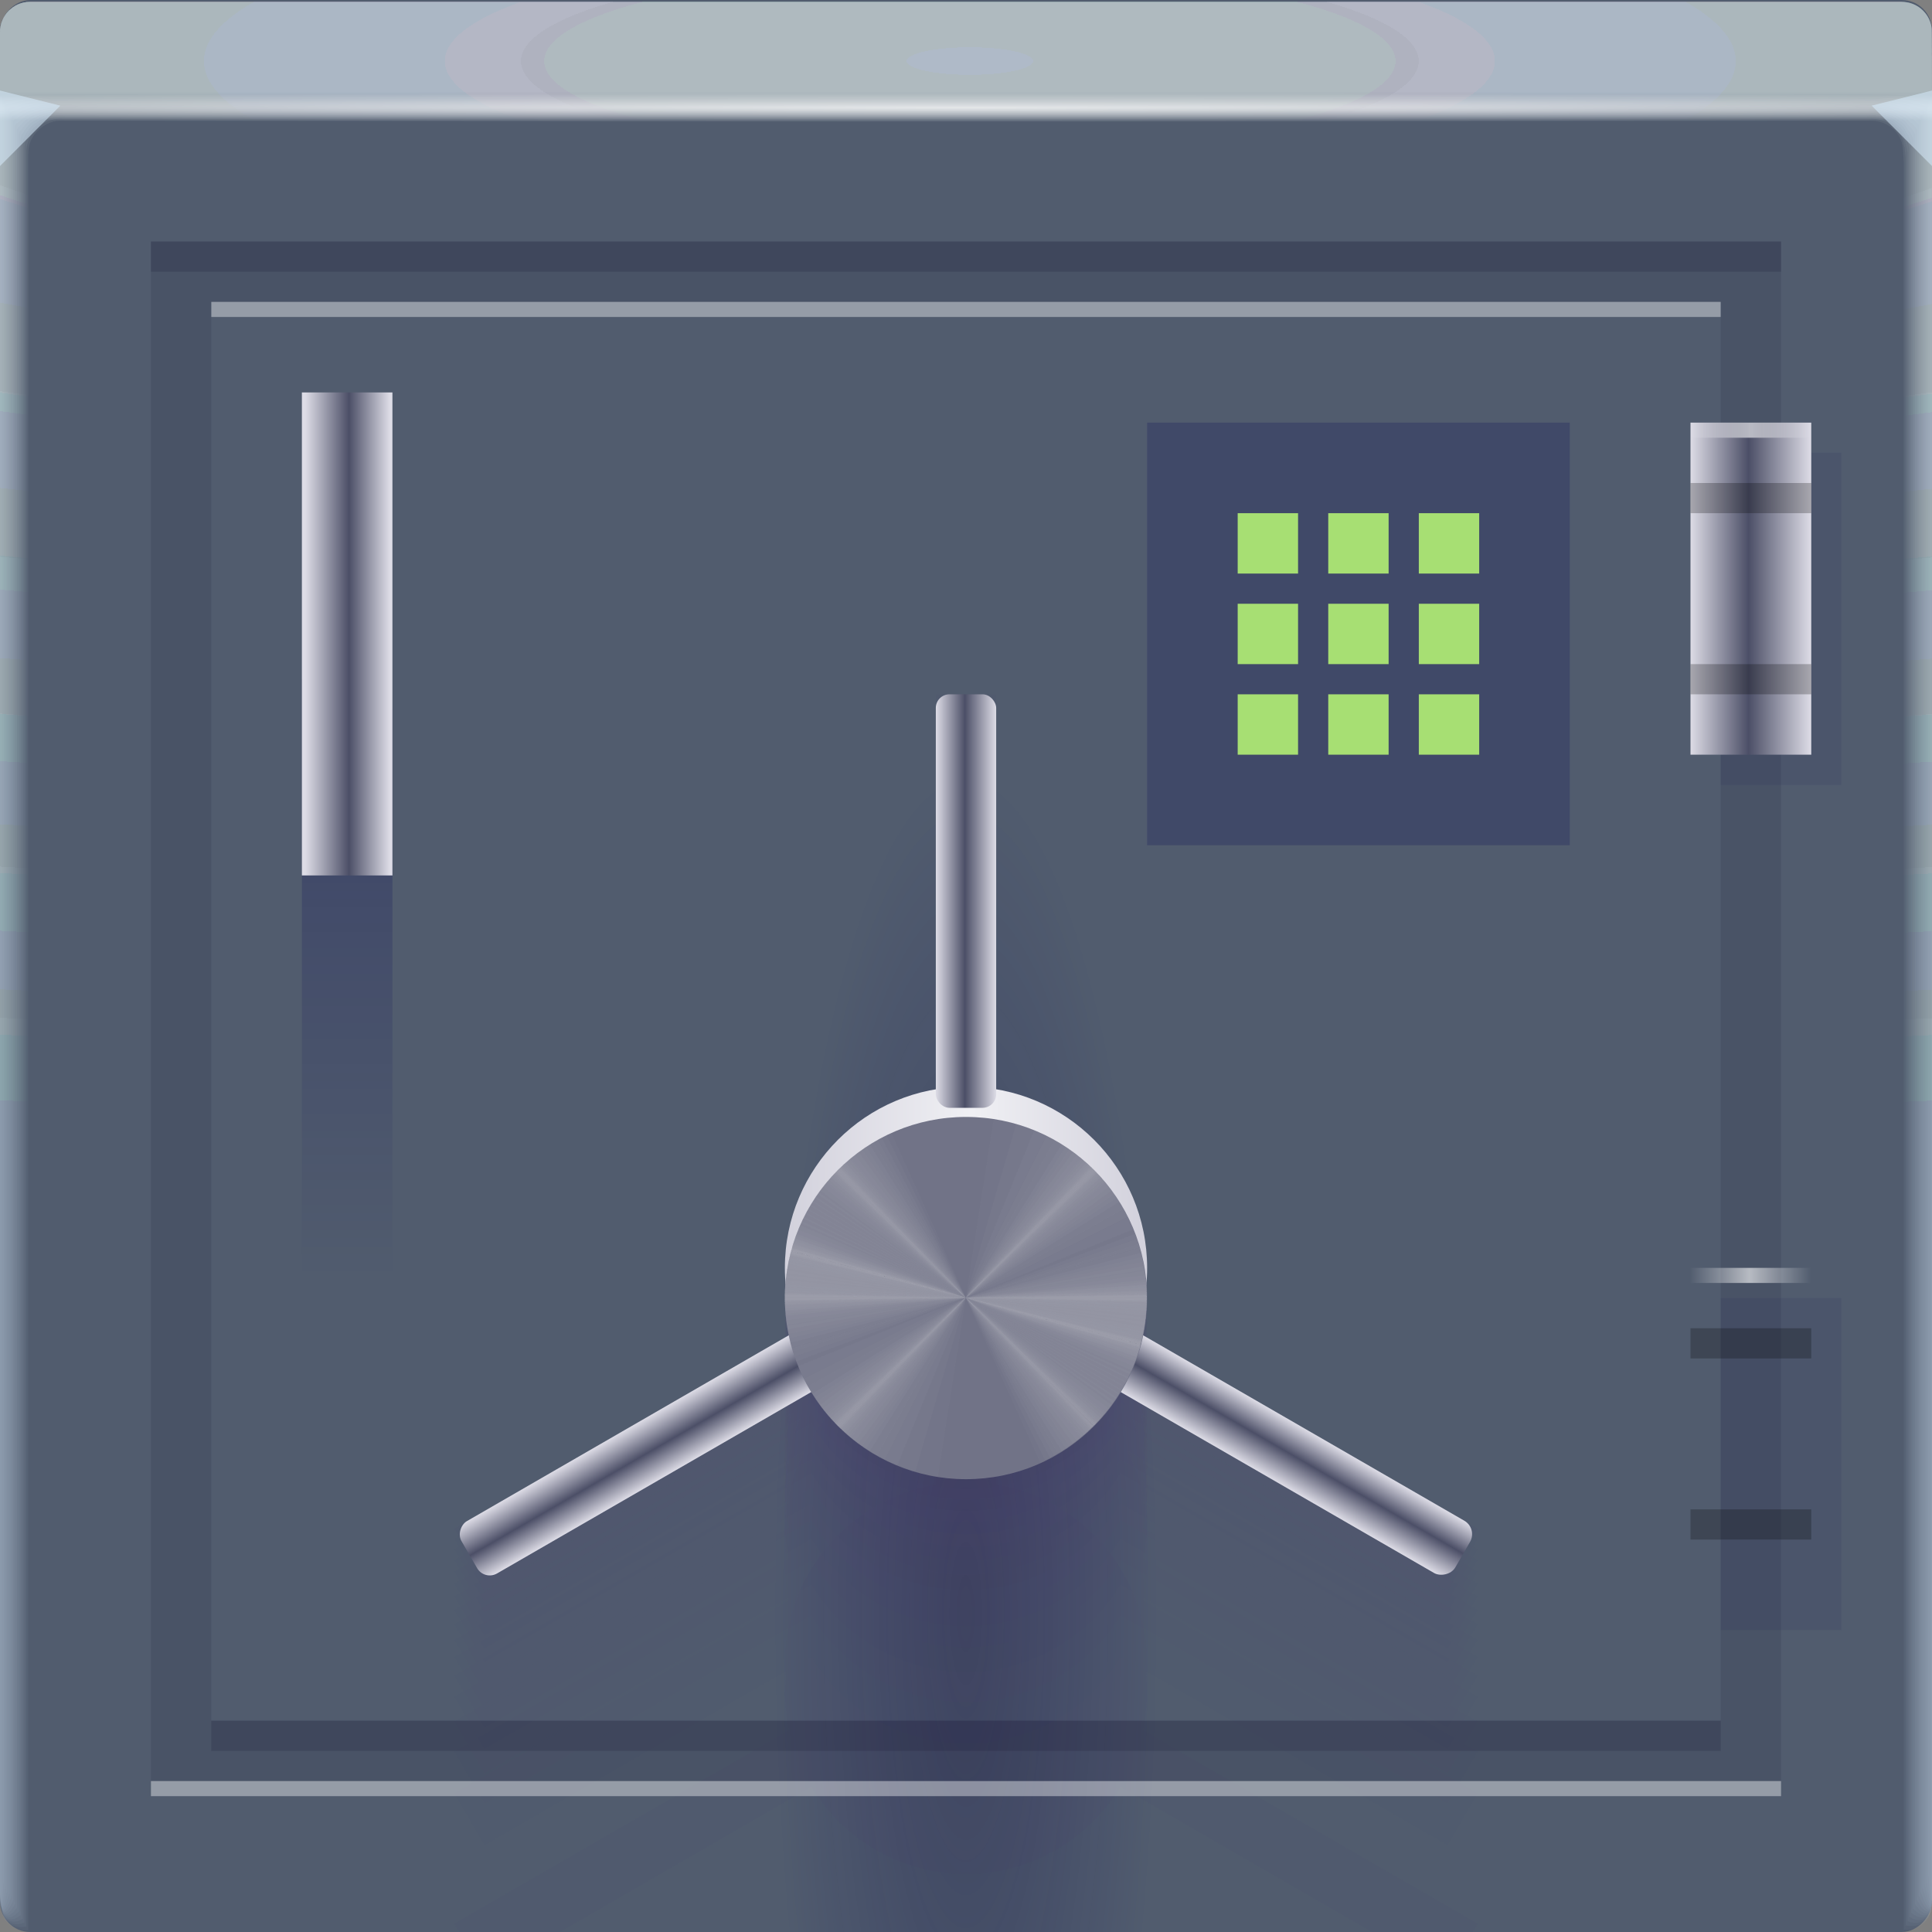 <?xml version="1.0" encoding="UTF-8"?>
<!-- Created with Inkscape (http://www.inkscape.org/) -->
<svg width="64" height="64" version="1.1" xmlns="http://www.w3.org/2000/svg" xmlns:cc="http://creativecommons.org/ns#" xmlns:dc="http://purl.org/dc/elements/1.1/" xmlns:rdf="http://www.w3.org/1999/02/22-rdf-syntax-ns#" xmlns:xlink="http://www.w3.org/1999/xlink">
	<rect width="100%" height="100%" fill="#808080" stroke="none"/>
	<defs>
		<linearGradient id="a">
			<stop stop-color="#dddce6" offset="0"/>
			<stop stop-color="#4c4f67" offset=".518"/>
			<stop stop-color="#dddce6" offset="1"/>
		</linearGradient>
		<linearGradient id="linearGradient477" x1="33" x2="31" y1="37" y2="37" gradientTransform="matrix(1,0,0,1.385,0,-15.792)" gradientUnits="userSpaceOnUse" xlink:href="#a"/>
		<linearGradient id="linearGradient479" x1="33" x2="31" y1="37" y2="37" gradientTransform="matrix(1,0,0,1.385,-11.627,-106.5)" gradientUnits="userSpaceOnUse" xlink:href="#a"/>
		<linearGradient id="linearGradient481" x1="33" x2="31" y1="37" y2="37" gradientTransform="matrix(1,0,0,1.417,-84.373,-51.954)" gradientUnits="userSpaceOnUse" xlink:href="#a"/>
		<linearGradient id="linearGradient2650" x1="12.377" x2="12.377" y1="21.465" y2="35.014" gradientTransform="translate(0,7.5)" gradientUnits="userSpaceOnUse">
			<stop stop-color="#000055" stop-opacity=".194" offset="0"/>
			<stop stop-color="#000055" stop-opacity="0" offset="1"/>
		</linearGradient>
		<linearGradient id="linearGradient2850" x1="10.114" x2="12.911" y1="23.651" y2="23.651" gradientUnits="userSpaceOnUse" xlink:href="#a"/>
		<linearGradient id="linearGradient28570" x1="26" x2="38" y1="42" y2="42" gradientUnits="userSpaceOnUse">
			<stop stop-color="#d2d1dc" offset="0"/>
			<stop stop-color="#f0f0f4" offset=".518"/>
			<stop stop-color="#d2d1dc" offset="1"/>
		</linearGradient>
		<radialGradient id="b-2" cx="31.744" cy="30.855" r="32" gradientTransform="matrix(1.155,0,0,1.155,277.45,965.74)" gradientUnits="userSpaceOnUse">
			<stop stop-color="#515c6e" offset="0"/>
			<stop stop-color="#515c6e" offset="1"/>
		</radialGradient>
		<radialGradient id="c-3" cx="36.442" cy=".994" r="32" gradientTransform="matrix(0 1.125 -5.175 0 37.271 -39.029)" gradientUnits="userSpaceOnUse" xlink:href="#a-7"/>
		<linearGradient id="a-7">
			<stop stop-color="#d1dae0" stop-opacity=".083" offset="0"/>
			<stop stop-color="#b8d2d8" stop-opacity=".054" offset="1"/>
		</linearGradient>
		<radialGradient id="d-2" cx="36.442" cy="1.012" r="32" gradientTransform="matrix(0 1.125 -5.175 0 37.363 -39.029)" gradientUnits="userSpaceOnUse" xlink:href="#a-7"/>
		<radialGradient id="e-2" cx="36.442" cy="1.03" r="32" gradientTransform="matrix(0 1.125 -5.175 0 37.458 -39.029)" gradientUnits="userSpaceOnUse" xlink:href="#a-7"/>
		<radialGradient id="f-8" cx="36.442" cy="1.047" r="32" gradientTransform="matrix(0 1.125 -5.175 0 37.544 -39.029)" gradientUnits="userSpaceOnUse" xlink:href="#a-7"/>
		<radialGradient id="g-9" cx="36.442" cy="1.067" r="32" gradientTransform="matrix(0 1.125 -5.175 0 37.648 -39.029)" gradientUnits="userSpaceOnUse" xlink:href="#a-7"/>
		<radialGradient id="h-7" cx="36.442" cy="1.088" r="32" gradientTransform="matrix(0 1.125 -5.175 0 37.758 -39.029)" gradientUnits="userSpaceOnUse" xlink:href="#a-7"/>
		<radialGradient id="i-3" cx="36.442" cy="1.111" r="32" gradientTransform="matrix(0 1.125 -5.175 0 37.875 -39.029)" gradientUnits="userSpaceOnUse" xlink:href="#a-7"/>
		<radialGradient id="j-6" cx="36.442" cy="1.135" r="32" gradientTransform="matrix(0 1.125 -5.175 0 38 -39.029)" gradientUnits="userSpaceOnUse" xlink:href="#a-7"/>
		<radialGradient id="k-1" cx="36.442" cy="1.156" r="32" gradientTransform="matrix(0 1.125 -5.175 0 38.107 -39.029)" gradientUnits="userSpaceOnUse" xlink:href="#a-7"/>
		<radialGradient id="l-2" cx="36.442" cy="1.184" r="32" gradientTransform="matrix(0 1.125 -5.175 0 38.252 -39.029)" gradientUnits="userSpaceOnUse" xlink:href="#a-7"/>
		<radialGradient id="m-9" cx="36.442" cy="1.214" r="32" gradientTransform="matrix(0 1.125 -5.175 0 38.411 -39.029)" gradientUnits="userSpaceOnUse" xlink:href="#a-7"/>
		<radialGradient id="n-3" cx="36.442" cy="1.248" r="32" gradientTransform="matrix(0 1.125 -5.175 0 38.587 -39.029)" gradientUnits="userSpaceOnUse" xlink:href="#a-7"/>
		<radialGradient id="o-1" cx="36.442" cy="1.28" r="32" gradientTransform="matrix(0 1.125 -5.175 0 38.75 -39.029)" gradientUnits="userSpaceOnUse" xlink:href="#a-7"/>
		<radialGradient id="p-9" cx="36.442" cy="1.322" r="32" gradientTransform="matrix(0 1.125 -5.175 0 38.966 -39.029)" gradientUnits="userSpaceOnUse" xlink:href="#a-7"/>
		<radialGradient id="q-4" cx="36.442" cy="1.368" r="32" gradientTransform="matrix(0 1.125 -5.175 0 39.208 -39.029)" gradientUnits="userSpaceOnUse" xlink:href="#a-7"/>
		<radialGradient id="r-7" cx="36.44" cy="1.414" r="32" gradientTransform="matrix(0 1.125 -5.175 0 39.446 -39.027)" gradientUnits="userSpaceOnUse" xlink:href="#a-7"/>
		<radialGradient id="s-84" cx="32.011" cy="152.76" r="32" gradientTransform="matrix(2.043 0 0 .015 -33.393 1.217)" gradientUnits="userSpaceOnUse">
			<stop stop-color="#ffffff" stop-opacity=".767" offset="0"/>
			<stop stop-color="#fff" stop-opacity=".001" offset="1"/>
		</radialGradient>
		<linearGradient id="linearGradient48582" x1="14" x2="11" y1="22" y2="22" gradientTransform="matrix(1.333,0,0,1,41.333,-1)" gradientUnits="userSpaceOnUse" xlink:href="#a"/>
		<linearGradient id="linearGradient49012" x1="56" x2="60" y1="14.25" y2="14.25" gradientUnits="userSpaceOnUse">
			<stop stop-color="#ffffff" stop-opacity=".006" offset="0"/>
			<stop stop-color="#ffffff" stop-opacity=".606" offset=".489"/>
			<stop stop-color="#ffffff" stop-opacity="0" offset="1"/>
		</linearGradient>
		<radialGradient id="radialGradient2051" cx="32" cy="54.773" r="32" gradientTransform="matrix(.201 0 0 .88 -320.82 976.53)" gradientUnits="userSpaceOnUse">
			<stop stop-color="#17173e" stop-opacity=".302" offset="0"/>
			<stop stop-color="#000055" stop-opacity="0" offset="1"/>
		</radialGradient>
	</defs>
	<g transform="translate(346.38,-971.27)">
		<rect transform="scale(-1,1)" x="282.38" y="971.27" width="64" height="64" rx="1" ry="1" fill="url(#b-2)" paint-order="fill markers stroke"/>
		<path d="m-346.38 975.27v58l2 2h60l2-2v-58z" color="#000000" fill="url(#radialGradient2051)"/>
		<path transform="translate(-346.38,971.33)" d="m1 0c-0.554 0-1 0.446-1 1v62-0.224 0.224-60h64v60-0.334 0.334-62c0.001-0.553-0.447-1.001-1-1z" fill="url(#c-3)"/>
		<path transform="translate(-346.38,971.33)" d="m1 0c-0.555-0.001-1.004 0.451-1 1.006v61.98-0.197c0-0.277 4e-3 -0.184 0.01 0.246 0.012 0.016 0.03-0.297 0.052-0.897v-59c0.072-9e-3 0.133-0.013 0.185-0.013 0.29-0.016 0.357-0.032 0.774-0.044 0.246-0.011 0.496-0.019 0.747-0.019 19.183 2e-3 39.392 0 60.2 0 0.346 0 0.689 0.012 1.023 0.03 0.268 0.01 0.389 0.02 0.52 0.033 0.106 0 0.22 0.01 0.427 0.028v58.744c0.027 0.754 0.05 1.148 0.059 1.123l3e-3 -0.334v0.286-59.762c0-0.143 0-2.22-2e-3 -2.224-0.005-0.552-0.46-0.995-1.012-0.986h-61.986" fill="url(#d-2)"/>
		<path transform="translate(-346.38,971.33)" d="m1 0c-0.555-0.001-1.004 0.451-1 1.006v61.966-0.169c0-0.245 8e-3 -0.145 0.021 0.266 0.022 0.034 0.06-0.247 0.104-0.807v-58.988c0.056-0.015 0.115-0.023 0.173-0.025 0.27-0.031 0.341-0.064 0.743-0.088 0.242-0.022 0.492-0.037 0.742-0.037 19.217 2e-3 39.34 0 60.187 0 0.347 0 0.69 0.024 1.013 0.06 0.256 0.02 0.372 0.042 0.494 0.065 0.1 0 0.206 0.02 0.398 0.057v58.731c0.055 0.703 0.102 1.052 0.119 1.003 4e-3 -0.154 6e-3 -0.265 6e-3 -0.333v0.237-59.748c0-0.139 0-2.215-3e-3 -2.224-0.011-0.468-0.347-0.864-0.807-0.952-0.071-0.014-0.144-0.021-0.217-0.02h-61.973" fill="url(#e-2)"/>
		<path transform="translate(-346.38,971.33)" d="m1 0c-0.555-0.001-1.004 0.45-1 1.005v61.953-0.14c0-0.213 0.012-0.107 0.031 0.287 0.034 0.05 0.091-0.198 0.156-0.718v-58.974c0.051-0.022 0.105-0.035 0.16-0.037 0.252-0.048 0.327-0.097 0.715-0.132 0.238-0.034 0.487-0.056 0.737-0.056 19.25 2e-3 39.286 0 60.173 0 0.348 0 0.688 0.036 1.001 0.09 0.244 0.029 0.356 0.062 0.47 0.098 0.091 0 0.19 0.03 0.37 0.085v58.718c0.082 0.653 0.151 0.957 0.176 0.884 7e-3 -0.152 0.01-0.262 0.01-0.333v0.188-59.734c0-0.135 0-2.21-4e-3 -2.224-0.017-0.467-0.359-0.859-0.819-0.94-0.072-0.014-0.144-0.02-0.217-0.018h-61.96" fill="url(#f-8)"/>
		<path transform="translate(-346.38,971.33)" d="m1 0c-0.555-0.001-1.004 0.45-1 1.005v61.939-0.113c0-0.18 0.015-0.068 0.042 0.308 0.045 0.067 0.121-0.149 0.208-0.629v-58.96c0.044-0.029 0.095-0.046 0.148-0.05 0.232-0.063 0.311-0.128 0.684-0.176 0.234-0.044 0.483-0.074 0.732-0.074 19.284 2e-3 39.234 0 60.16 0 0.35 0 0.689 0.048 0.991 0.12 0.232 0.039 0.34 0.083 0.444 0.13 0.085 0 0.176 0.04 0.341 0.114v58.704c0.11 0.603 0.203 0.862 0.236 0.764 8e-3 -0.11 0.013-0.222 0.014-0.333v0.14-59.721c0-0.13-2e-3 -2.206-6e-3 -2.224-0.024-0.466-0.37-0.852-0.83-0.927-0.073-0.013-0.146-0.019-0.22-0.017h-61.944" fill="url(#g-9)"/>
		<path transform="translate(-346.38,971.33)" d="m1 0c-0.554-0.001-1.003 0.45-1 1.004v61.926-0.084c0-0.148 0.02-0.029 0.052 0.328 0.056 0.084 0.152-0.099 0.26-0.539v-58.949c0.053-0.04 0.097-0.061 0.136-0.061 0.212-0.08 0.297-0.16 0.655-0.22 0.23-0.056 0.477-0.093 0.727-0.093 19.317 2e-3 39.18 0 60.147 0 0.35 0 0.688 0.06 0.98 0.151 0.22 0.047 0.322 0.102 0.418 0.162 0.078 0 0.162 0.049 0.313 0.142v58.69c0.137 0.553 0.253 0.767 0.295 0.645 0.01-0.11 0.015-0.221 0.017-0.332v0.09-59.705c0-0.126-2e-3 -2.202-7e-3 -2.224-0.031-0.465-0.382-0.846-0.843-0.914-0.072-0.013-0.145-0.019-0.218-0.017h-61.932" fill="url(#h-7)"/>
		<path transform="translate(-346.38,971.33)" d="m1 0c-0.554-0.001-1.003 0.45-1 1.004v61.912-0.056c0-0.117 0.023 0.01 0.063 0.349 0.067 0.1 0.182-0.05 0.312-0.45v-58.935c0.048-0.049 0.088-0.074 0.123-0.074 0.193-0.095 0.282-0.192 0.626-0.264 0.225-0.067 0.472-0.11 0.721-0.11h60.133c0.352 0 0.688 0.071 0.97 0.18 0.144 0.033 0.279 0.1 0.393 0.194 0.07 0 0.147 0.059 0.284 0.17v58.68c0.164 0.502 0.304 0.671 0.354 0.524 0.014-0.14 0.02-0.25 0.02-0.331v0.042-59.695c0-0.121-2e-3 -2.197-9e-3 -2.224-0.037-0.464-0.393-0.84-0.854-0.902-0.072-0.012-0.145-0.016-0.218-0.014h-61.918" fill="url(#i-3)"/>
		<path transform="translate(-346.38,971.33)" d="m1 0c-0.554-0.001-1.003 0.45-1 1.004v61.898-0.029c0-0.084 0.027 0.049 0.073 0.37 0.079 0.117 0.212 0 0.365-0.36v-58.923c0.043-0.057 0.079-0.086 0.11-0.086 0.174-0.112 0.267-0.225 0.596-0.309 0.23-0.083 0.472-0.126 0.717-0.129 19.385 2e-3 39.075 0 60.12 0 0.353 0 0.687 0.084 0.958 0.211 0.141 0.041 0.268 0.119 0.368 0.227 0.063 0 0.132 0.068 0.256 0.199v58.665c0.192 0.452 0.354 0.576 0.413 0.404 0.014-0.11 0.022-0.22 0.024-0.33v-59.687c0-0.117-4e-3 -2.193-0.01-2.224-0.044-0.464-0.405-0.835-0.868-0.89-0.072-0.01-0.144-0.014-0.217-0.011h-61.905" fill="url(#j-6)"/>
		<path transform="translate(-346.38,971.33)" d="m1 0c-0.554-0.001-1.003 0.449-1 1.003v61.885c0-0.052 0.03 0.087 0.084 0.39 0.09 0.135 0.242 0.05 0.416-0.27v-58.911c0.038-0.063 0.07-0.097 0.099-0.097 0.154-0.127 0.251-0.257 0.566-0.352 0.217-0.089 0.463-0.148 0.711-0.148 19.418 2e-3 39.022 0 60.107 0 0.355 0 0.687 0.096 0.947 0.242 0.138 0.05 0.257 0.14 0.343 0.258 0.056 0 0.118 0.079 0.227 0.227v58.651c0.22 0.402 0.406 0.482 0.473 0.285 0.018-0.132 0.027-0.243 0.027-0.33v-59.721c0-0.113-4e-3 -2.188-0.012-2.224-0.05-0.463-0.416-0.828-0.879-0.877-0.072-0.01-0.145-0.014-0.218-0.011h-61.89" fill="url(#k-1)"/>
		<path transform="translate(-346.38,971.33)" d="m1 0c-0.554-0.001-1.003 0.449-1 1.003v61.899c0-0.02 0.035 0.126 0.094 0.41 0.101 0.152 0.273 0.1 0.468-0.18v-58.897c0.034-0.073 0.062-0.11 0.087-0.11 0.135-0.143 0.236-0.29 0.536-0.397 0.213-0.1 0.459-0.166 0.707-0.166 19.452 2e-3 38.969 0 60.093 0 0.356 0 0.687 0.108 0.936 0.272 0.134 0.06 0.246 0.162 0.317 0.29 0.05 0 0.103 0.089 0.2 0.256v58.64c0.246 0.352 0.455 0.386 0.531 0.165 0.02-0.128 0.03-0.239 0.03-0.33v-59.755c0-0.108-4e-3 -2.184-0.013-2.224-0.057-0.462-0.428-0.821-0.891-0.864-0.072-0.009-0.145-0.012-0.218-0.01h-61.877" fill="url(#l-2)"/>
		<path transform="translate(-346.38,971.33)" d="m1 0c-0.554-0.001-1.002 0.448-1 1.002v61.913c0 0.013 0.039 0.165 0.105 0.432 0.112 0.168 0.303 0.148 0.52-0.092v-58.882c0.029-0.081 0.053-0.123 0.074-0.123 0.116-0.159 0.222-0.321 0.507-0.44 0.215-0.117 0.456-0.181 0.701-0.185 19.486 2e-3 38.916 0 60.08 0 0.357 0 0.687 0.12 0.925 0.302 0.131 0.072 0.234 0.185 0.292 0.323 0.043 0 0.089 0.098 0.171 0.284v58.626c0.275 0.302 0.507 0.29 0.591 0.046 0.022-0.125 0.034-0.236 0.034-0.33v-59.791c0-0.104-5e-3 -2.18-0.016-2.224-0.063-0.461-0.439-0.815-0.903-0.852-0.072-0.008-0.145-0.011-0.218-8e-3h-61.863" fill="url(#m-9)"/>
		<path transform="translate(-346.38,971.33)" d="m1 0c-0.554-0.001-1.002 0.448-1 1.002v61.928c0 0.045 0.042 0.203 0.115 0.453 0.123 0.184 0.333 0.197 0.572-3e-3v-58.87c0.024-0.089 0.045-0.135 0.062-0.135 0.097-0.174 0.207-0.353 0.478-0.484 0.204-0.122 0.448-0.203 0.696-0.203 19.519 2e-3 38.863 0 60.067 0 0.335-0.002 0.659 0.116 0.914 0.332 0.15 0.103 0.224 0.225 0.267 0.355 0.035 0 0.073 0.108 0.142 0.313v58.612c0.302 0.251 0.557 0.196 0.65-0.074 0.023-0.109 0.035-0.219 0.037-0.33v-59.825c0-0.1-6e-3 -2.175-0.017-2.224-0.07-0.46-0.45-0.81-0.915-0.84-0.072-0.007-0.145-0.009-0.218-7e-3h-61.85" fill="url(#n-3)"/>
		<path transform="translate(-346.38,971.33)" d="m1 0c-0.554-0.001-1.002 0.448-1 1.002v61.942c0 0.077 0.046 0.242 0.126 0.473 0.134 0.201 0.363 0.246 0.624 0.086v-58.856c0.02-0.097 0.035-0.147 0.05-0.147 0.08-0.225 0.239-0.413 0.447-0.529 0.2-0.133 0.444-0.221 0.691-0.221 19.553 2e-3 38.811 0 60.053 0 0.36 0 0.686 0.144 0.903 0.362 0.123 0.098 0.208 0.235 0.242 0.388 0.028 0 0.059 0.118 0.114 0.341v58.598c0.33 0.2 0.608 0.1 0.709-0.194 0.026-0.117 0.04-0.228 0.04-0.329v-59.86c0-0.095-6e-3 -2.17-0.018-2.224-0.076-0.459-0.462-0.803-0.927-0.827-0.073-0.006-0.145-0.007-0.218-5e-3h-61.836" fill="url(#o-1)"/>
		<path transform="translate(-346.38,971.33)" d="m1 0c-0.553-0.001-1.002 0.448-1 1.001v61.956c0 0.11 0.05 0.281 0.136 0.494 0.146 0.218 0.394 0.296 0.677 0.176v-58.843c0.014-0.105 0.026-0.16 0.036-0.16 0.062-0.237 0.212-0.441 0.419-0.572 0.196-0.144 0.439-0.24 0.686-0.24 19.586 2e-3 38.758 0 60.04 0 0.36 0 0.685 0.156 0.892 0.392 0.117 0.112 0.193 0.26 0.216 0.42 0.021 0 0.044 0.128 0.086 0.37v58.585c0.356 0.15 0.658 5e-3 0.768-0.314 0.029-0.114 0.044-0.224 0.044-0.328v-59.895c0-0.09-7e-3 -2.166-0.02-2.224-0.083-0.458-0.474-0.797-0.94-0.814-0.072-0.005-0.145-0.006-0.217-5e-3h-61.823" fill="url(#p-9)"/>
		<path transform="translate(-346.38,971.33)" d="m1 0c-0.553-0.001-1.001 0.447-1 1v61.972c0 0.142 0.054 0.32 0.147 0.515 0.156 0.241 0.453 0.35 0.728 0.265v-58.83c0.01-0.114 0.018-0.172 0.025-0.172 0.044-0.248 0.184-0.47 0.389-0.617 0.192-0.155 0.434-0.258 0.68-0.258 19.62 2e-3 38.705 0 60.027 0 0.362 0 0.686 0.168 0.882 0.422 0.11 0.127 0.176 0.286 0.19 0.453 0.015 0 0.03 0.137 0.057 0.398v58.572c0.385 0.1 0.71-0.09 0.828-0.434 0.03-0.11 0.047-0.22 0.047-0.328v-59.93c0-0.086-7e-3 -2.161-0.021-2.224-0.09-0.457-0.485-0.791-0.951-0.802-0.073-0.003-0.146-0.004-0.219-2e-3h-61.809" fill="url(#q-4)"/>
		<path transform="translate(-346.38,971.33)" d="m1 2e-3c-0.553-0.001-1.001 0.447-1 1v61.986c0 0.174 0.058 0.358 0.157 0.535 0.17 0.259 0.473 0.397 0.78 0.355v-58.816c5e-3 -0.122 0.01-0.185 0.013-0.185 0.028-0.259 0.158-0.496 0.36-0.66 0.187-0.166 0.429-0.277 0.675-0.277 19.653 2e-3 38.652 0 60.013 0 0.363 0 0.685 0.18 0.87 0.452 0.102 0.141 0.16 0.31 0.166 0.485 7e-3 0 0.015 0.147 0.028 0.427v58.558c0.412 0.05 0.76-0.186 0.887-0.553 0.033-0.106 0.05-0.217 0.05-0.328v-61.965c0.01-0.553-0.432-1.008-0.985-1.014-0.073-0.001-0.147-0.001-0.22 0h-61.794" fill="url(#r-7)"/>
		<path transform="translate(-346.38,971.33)" d="m1 2e-3c-0.553-0.001-1.001 0.447-1 1v3h64v-2.998c0.001-0.553-0.447-1.001-1-1h-62z" fill="url(#s-84)"/>
		<path d="m-346.38 974.27v2.5l2-2zm64 2.5-2-2 2-0.5z" fill="#d8edff" fill-opacity=".523"/>
	</g>
	<path d="m5 8v51h54v-51zm2 2h50v47h-50z" color="#000000" fill="#1d1d38" fill-opacity=".136"/>
	<path d="m5 8v1h54v-1zm2 49v1h50v-1z" fill="#1e1e37" fill-opacity=".222"/>
	<g fill="#330080" fill-opacity=".02" opacity=".47" stop-color="#000000" style="-inkscape-stroke:none;font-variation-settings:normal">
		<path d="m31 23v13.092a6 6 0 0 0-5 5.908 6 6 0 0 0 0.035 0.5 6 6 0 0 0-0.035 0.5 6 6 0 0 0 0.143 1.228l-11.098 6.406 1 1.73 10.834-6.256a6 6 0 0 0 5.121 2.891 6 6 0 0 0 5.119-2.891l10.836 6.256 1-1.73-11.098-6.406a6 6 0 0 0 0.143-1.228 6 6 0 0 0-0.029-0.588 6 6 0 0 0 0.029-0.412 6 6 0 0 0-5-5.914v-13.086z" opacity="1" stop-color="#000000" style="-inkscape-stroke:none;font-variation-settings:normal"/>
		<path d="m31 36.086v13.092a6 6 0 0 0-5 5.908 6 6 0 0 0 0.035 0.5 6 6 0 0 0-0.035 0.5 6 6 0 0 0 0.143 1.228l-11.098 6.406 1 1.73 10.834-6.256a6 6 0 0 0 5.121 2.891 6 6 0 0 0 5.119-2.891l10.836 6.256 1-1.73-11.098-6.406a6 6 0 0 0 0.143-1.228 6 6 0 0 0-0.029-0.588 6 6 0 0 0 0.029-0.412 6 6 0 0 0-5-5.914v-13.086z" opacity="1" stop-color="#000000" style="-inkscape-stroke:none;font-variation-settings:normal"/>
		<g stop-color="#000000" style="-inkscape-stroke:none;font-variation-settings:normal">
			<path d="m31 36.086v13.092c-2.884 0.487-4.996 2.983-5 5.908 0.005 0.167 0.017 0.334 0.035 0.5-0.019 0.166-0.03 0.333-0.035 0.5 0.005 0.413 0.053 0.825 0.143 1.229l-11.098 6.406 1 1.73 10.834-6.256c1.085 1.791 3.026 2.887 5.121 2.891 2.094-0.004 4.034-1.1 5.119-2.891l10.836 6.256 1-1.73-11.098-6.406c0.09-0.404 0.138-0.815 0.143-1.229-1e-4 -0.196-0.01-0.393-0.029-0.588 0.015-0.137 0.024-0.274 0.029-0.412-1e-3 -2.927-2.114-5.426-5-5.914v-13.086z" opacity="1" stop-color="#000000" style="-inkscape-stroke:none;font-variation-settings:normal"/>
			<path d="m31 31.769v13.092c-2.884 0.487-4.996 2.983-5 5.908 0.005 0.167 0.017 0.334 0.035 0.5-0.019 0.166-0.03 0.333-0.035 0.5 0.005 0.413 0.053 0.825 0.143 1.228l-11.098 6.406 1 1.73 10.834-6.256c1.085 1.791 3.026 2.887 5.121 2.891 2.094-0.004 4.034-1.1 5.119-2.891l10.836 6.256 1-1.73-11.098-6.406c0.09-0.404 0.138-0.815 0.143-1.228-1e-4 -0.196-0.01-0.393-0.029-0.588 0.015-0.137 0.024-0.274 0.029-0.412-1e-3 -2.927-2.114-5.426-5-5.914v-13.086z" opacity="1" stop-color="#000000" style="-inkscape-stroke:none;font-variation-settings:normal"/>
			<path d="m31 30.39v13.092c-2.884 0.487-4.996 2.983-5 5.908 0.005 0.167 0.017 0.334 0.035 0.5-0.019 0.166-0.03 0.333-0.035 0.5 0.005 0.413 0.053 0.825 0.143 1.228l-11.098 6.406 1 1.73 10.834-6.256c1.085 1.791 3.026 2.887 5.121 2.891 2.094-0.004 4.034-1.1 5.119-2.891l10.836 6.256 1-1.73-11.098-6.406c0.09-0.404 0.138-0.815 0.143-1.228-1e-4 -0.196-0.01-0.393-0.029-0.588 0.015-0.137 0.024-0.275 0.029-0.412-1e-3 -2.927-2.114-5.426-5-5.914v-13.086z" opacity="1" stop-color="#000000" style="-inkscape-stroke:none;font-variation-settings:normal"/>
			<path d="m31 29.387v13.092c-2.884 0.487-4.996 2.983-5 5.908 0.005 0.167 0.017 0.334 0.035 0.5-0.019 0.166-0.03 0.333-0.035 0.5 0.005 0.413 0.053 0.825 0.143 1.228l-11.098 6.406 1 1.73 10.834-6.256c1.085 1.791 3.026 2.887 5.121 2.891 2.094-0.004 4.034-1.1 5.119-2.891l10.836 6.256 1-1.73-11.098-6.406c0.09-0.404 0.138-0.815 0.143-1.228-1e-4 -0.196-0.01-0.393-0.029-0.588 0.015-0.137 0.024-0.274 0.029-0.412-1e-3 -2.927-2.114-5.426-5-5.914v-13.086z" opacity="1" stop-color="#000000" style="-inkscape-stroke:none;font-variation-settings:normal"/>
			<path d="m31 28.57v13.092c-2.884 0.487-4.996 2.983-5 5.908 0.005 0.167 0.017 0.334 0.035 0.5-0.019 0.166-0.03 0.333-0.035 0.5 0.005 0.413 0.053 0.825 0.143 1.229l-11.098 6.406 1 1.73 10.834-6.256c1.085 1.791 3.026 2.887 5.121 2.891 2.094-0.004 4.034-1.1 5.119-2.891l10.836 6.256 1-1.73-11.098-6.406c0.09-0.404 0.138-0.815 0.143-1.229-1e-4 -0.196-0.01-0.393-0.029-0.588 0.015-0.137 0.024-0.274 0.029-0.412-1e-3 -2.927-2.114-5.426-5-5.914v-13.086z" opacity="1" stop-color="#000000" style="-inkscape-stroke:none;font-variation-settings:normal"/>
			<path d="m31 27.868v13.092c-2.884 0.487-4.996 2.983-5 5.908 0.005 0.167 0.017 0.334 0.035 0.5-0.019 0.166-0.03 0.333-0.035 0.5 0.005 0.413 0.053 0.825 0.143 1.229l-11.098 6.406 1 1.73 10.834-6.256c1.085 1.791 3.026 2.887 5.121 2.891 2.094-0.004 4.034-1.1 5.119-2.891l10.836 6.256 1-1.73-11.098-6.406c0.09-0.404 0.138-0.815 0.143-1.229-1e-4 -0.196-0.01-0.393-0.029-0.588 0.015-0.137 0.024-0.274 0.029-0.412-1e-3 -2.927-2.114-5.426-5-5.914v-13.086z" opacity="1" stop-color="#000000" style="-inkscape-stroke:none;font-variation-settings:normal"/>
			<path d="m31 27.247v13.092c-2.884 0.487-4.996 2.983-5 5.908 0.005 0.167 0.017 0.334 0.035 0.5-0.019 0.166-0.03 0.333-0.035 0.5 0.005 0.413 0.053 0.825 0.143 1.229l-11.098 6.406 1 1.73 10.834-6.256c1.085 1.791 3.026 2.887 5.121 2.891 2.094-0.004 4.034-1.1 5.119-2.891l10.836 6.256 1-1.73-11.098-6.406c0.09-0.404 0.138-0.815 0.143-1.229-1e-4 -0.196-0.01-0.393-0.029-0.588 0.015-0.137 0.024-0.275 0.029-0.412-1e-3 -2.927-2.114-5.426-5-5.914v-13.086z" opacity="1" stop-color="#000000" style="-inkscape-stroke:none;font-variation-settings:normal"/>
			<path d="m31 26.684v13.092c-2.884 0.487-4.996 2.983-5 5.908 0.005 0.167 0.017 0.334 0.035 0.5-0.019 0.166-0.03 0.333-0.035 0.5 0.005 0.413 0.053 0.825 0.143 1.228l-11.098 6.406 1 1.73 10.834-6.256c1.085 1.791 3.026 2.887 5.121 2.891 2.094-0.004 4.034-1.1 5.119-2.891l10.836 6.256 1-1.73-11.098-6.406c0.09-0.404 0.138-0.815 0.143-1.228-1e-4 -0.196-0.01-0.393-0.029-0.588 0.015-0.137 0.024-0.275 0.029-0.412-1e-3 -2.927-2.114-5.426-5-5.914v-13.086z" opacity="1" stop-color="#000000" style="-inkscape-stroke:none;font-variation-settings:normal"/>
			<path d="m31 26.169v13.092c-2.884 0.487-4.996 2.983-5 5.908 0.005 0.167 0.017 0.334 0.035 0.5-0.019 0.166-0.03 0.333-0.035 0.5 0.005 0.413 0.053 0.825 0.143 1.228l-11.098 6.406 1 1.73 10.834-6.256c1.085 1.791 3.026 2.887 5.121 2.891 2.094-0.004 4.034-1.1 5.119-2.891l10.836 6.256 1-1.73-11.098-6.406c0.09-0.404 0.138-0.815 0.143-1.228-1e-4 -0.196-0.01-0.393-0.029-0.588 0.015-0.137 0.024-0.275 0.029-0.412-1e-3 -2.927-2.114-5.426-5-5.914v-13.086z" opacity="1" stop-color="#000000" style="-inkscape-stroke:none;font-variation-settings:normal"/>
			<path d="m31 25.69v13.092c-2.884 0.487-4.996 2.983-5 5.908 0.005 0.167 0.017 0.334 0.035 0.5-0.019 0.166-0.03 0.333-0.035 0.5 0.005 0.413 0.053 0.825 0.143 1.229l-11.098 6.406 1 1.73 10.834-6.256c1.085 1.791 3.026 2.887 5.121 2.891 2.094-0.004 4.034-1.1 5.119-2.891l10.836 6.256 1-1.73-11.098-6.406c0.09-0.404 0.138-0.815 0.143-1.229-1e-4 -0.196-0.01-0.393-0.029-0.588 0.015-0.137 0.024-0.274 0.029-0.412-1e-3 -2.927-2.114-5.426-5-5.914v-13.086z" opacity="1" stop-color="#000000" style="-inkscape-stroke:none;font-variation-settings:normal"/>
			<path d="m31 25.243v13.092c-2.884 0.487-4.996 2.983-5 5.908 0.005 0.167 0.017 0.334 0.035 0.5-0.019 0.166-0.03 0.333-0.035 0.5 0.005 0.413 0.053 0.825 0.143 1.228l-11.098 6.406 1 1.73 10.834-6.256c1.085 1.791 3.026 2.887 5.121 2.891 2.094-0.004 4.034-1.1 5.119-2.891l10.836 6.256 1-1.73-11.098-6.406c0.09-0.404 0.138-0.815 0.143-1.228-1e-4 -0.196-0.01-0.393-0.029-0.588 0.015-0.137 0.024-0.275 0.029-0.412-1e-3 -2.927-2.114-5.426-5-5.914v-13.086z" opacity="1" stop-color="#000000" style="-inkscape-stroke:none;font-variation-settings:normal"/>
			<path d="m31 24.821v13.092c-2.884 0.487-4.996 2.983-5 5.908 0.005 0.167 0.017 0.334 0.035 0.5-0.019 0.166-0.03 0.333-0.035 0.5 0.005 0.413 0.053 0.825 0.143 1.228l-11.098 6.406 1 1.73 10.834-6.256c1.085 1.791 3.026 2.887 5.121 2.891 2.094-0.004 4.034-1.1 5.119-2.891l10.836 6.256 1-1.73-11.098-6.406c0.09-0.404 0.138-0.815 0.143-1.228-1e-4 -0.196-0.01-0.393-0.029-0.588 0.015-0.137 0.024-0.274 0.029-0.412-1e-3 -2.927-2.114-5.426-5-5.914v-13.086z" opacity="1" stop-color="#000000" style="-inkscape-stroke:none;font-variation-settings:normal"/>
			<path d="m31 24.422v13.092c-2.884 0.487-4.996 2.983-5 5.908 0.005 0.167 0.017 0.334 0.035 0.5-0.019 0.166-0.03 0.333-0.035 0.5 0.005 0.413 0.053 0.825 0.143 1.228l-11.098 6.406 1 1.73 10.834-6.256c1.085 1.791 3.026 2.887 5.121 2.891 2.094-0.004 4.034-1.1 5.119-2.891l10.836 6.256 1-1.73-11.098-6.406c0.09-0.404 0.138-0.815 0.143-1.228-1e-4 -0.196-0.01-0.393-0.029-0.588 0.015-0.137 0.024-0.274 0.029-0.412-1e-3 -2.927-2.114-5.426-5-5.914v-13.086z" opacity="1" stop-color="#000000" style="-inkscape-stroke:none;font-variation-settings:normal"/>
			<path d="m31 24.043v13.092c-2.884 0.487-4.996 2.983-5 5.908 0.005 0.167 0.017 0.334 0.035 0.5-0.019 0.166-0.03 0.333-0.035 0.5 0.005 0.413 0.053 0.825 0.143 1.228l-11.098 6.406 1 1.73 10.834-6.256c1.085 1.791 3.026 2.887 5.121 2.891 2.094-0.004 4.034-1.1 5.119-2.891l10.836 6.256 1-1.73-11.098-6.406c0.09-0.404 0.138-0.815 0.143-1.228-1e-4 -0.196-0.01-0.393-0.029-0.588 0.015-0.137 0.024-0.275 0.029-0.412-1e-3 -2.927-2.114-5.426-5-5.914v-13.086z" opacity="1" stop-color="#000000" style="-inkscape-stroke:none;font-variation-settings:normal"/>
			<path d="m31 23.681v13.092c-2.884 0.487-4.996 2.983-5 5.908 0.005 0.167 0.017 0.334 0.035 0.5-0.019 0.166-0.03 0.333-0.035 0.5 0.005 0.413 0.053 0.825 0.143 1.228l-11.098 6.406 1 1.73 10.834-6.256c1.085 1.791 3.026 2.887 5.121 2.891 2.094-0.004 4.034-1.1 5.119-2.891l10.836 6.256 1-1.73-11.098-6.406c0.09-0.404 0.138-0.815 0.143-1.228-1e-4 -0.196-0.01-0.393-0.029-0.588 0.015-0.137 0.024-0.274 0.029-0.412-1e-3 -2.927-2.114-5.426-5-5.914v-13.086z" opacity="1" stop-color="#000000" style="-inkscape-stroke:none;font-variation-settings:normal"/>
			<path d="m31 23.334v13.092c-2.884 0.487-4.996 2.983-5 5.908 0.005 0.167 0.017 0.334 0.035 0.5-0.019 0.166-0.03 0.333-0.035 0.5 0.005 0.413 0.053 0.825 0.143 1.228l-11.098 6.406 1 1.73 10.834-6.256c1.085 1.791 3.026 2.887 5.121 2.891 2.094-0.004 4.034-1.1 5.119-2.891l10.836 6.256 1-1.73-11.098-6.406c0.09-0.404 0.138-0.815 0.143-1.228-1e-4 -0.196-0.01-0.393-0.029-0.588 0.015-0.137 0.024-0.274 0.029-0.412-1e-3 -2.927-2.114-5.426-5-5.914v-13.086z" opacity="1" stop-color="#000000" style="-inkscape-stroke:none;font-variation-settings:normal"/>
			<path d="m31 23v13.092c-2.884 0.487-4.996 2.983-5 5.908 0.005 0.167 0.017 0.334 0.035 0.5-0.019 0.166-0.03 0.333-0.035 0.5 0.005 0.413 0.053 0.825 0.143 1.228l-11.098 6.406 1 1.73 10.834-6.256c1.085 1.791 3.026 2.887 5.121 2.891 2.094-0.004 4.034-1.1 5.119-2.891l10.836 6.256 1-1.73-11.098-6.406c0.09-0.404 0.138-0.815 0.143-1.228-1e-4 -0.196-0.01-0.393-0.029-0.588 0.015-0.137 0.024-0.274 0.029-0.412-1e-3 -2.927-2.114-5.426-5-5.914v-13.086z" opacity="1" stop-color="#000000" style="-inkscape-stroke:none;font-variation-settings:normal"/>
		</g>
	</g>
	<g>
		<circle cx="32" cy="42" r="6" color="#000000" fill="url(#linearGradient28570)"/>
		<rect x="31" y="23" width="2" height="13.698" rx=".453" ry=".453" color="#000000" fill="url(#linearGradient477)"/>
		<rect transform="matrix(-.5 .866 -.866 -.5 0 0)" x="19.373" y="-67.713" width="2" height="16.625" rx=".514" ry=".514" color="#000000" fill="url(#linearGradient479)"/>
		<rect transform="matrix(-.5 -.866 .866 -.5 0 0)" x="-53.373" y="-12.287" width="2" height="17" rx=".483" ry=".483" color="#000000" fill="url(#linearGradient481)"/>
		<circle cx="32" cy="43" r="6" color="#000000" fill="#717387"/>
		<g transform="matrix(.222 0 0 .222 24.889 35.441)" fill="#eae7e3" fill-opacity=".045" opacity=".508" stroke-width="4.5">
			<g id="O">
				<g id="N" fill="#eae7e3" fill-opacity=".045" stroke-width="4.5">
					<g>
						<path d="m5 34a27 27 0 0 1 1.735-9.522l25.265 9.522z" fill="#eae7e3" fill-opacity=".045" stroke-width="4.5" style="-inkscape-stroke:none"/>
						<path d="m5 34a27 27 0 0 1 1.466-8.775l25.534 8.775z" fill="#eae7e3" fill-opacity=".045" stroke-width="4.5" style="-inkscape-stroke:none"/>
						<path d="m5 34a27 27 0 0 1 1.215-8.007l25.785 8.007z" fill="#eae7e3" fill-opacity=".045" stroke-width="4.5" style="-inkscape-stroke:none"/>
						<path d="m5 34a27 27 0 0 1 1.027-7.377l25.973 7.377z" fill="#eae7e3" fill-opacity=".045" stroke-width="4.5" style="-inkscape-stroke:none"/>
						<path d="m5 34a27 27 0 0 1 0.845-6.704l26.155 6.704z" fill="#eae7e3" fill-opacity=".045" stroke-width="4.5" style="-inkscape-stroke:none"/>
						<path d="m5 34a27 27 0 0 1 0.687-6.05l26.313 6.05z" fill="#eae7e3" fill-opacity=".045" stroke-width="4.5" style="-inkscape-stroke:none"/>
						<path d="m5 34a27 27 0 0 1 0.542-5.383l26.458 5.383z" fill="#eae7e3" fill-opacity=".045" stroke-width="4.5" style="-inkscape-stroke:none"/>
					</g>
					<g>
						<path d="m5 34a27 27 0 0 1 0.412-4.697l26.588 4.697z" fill="#eae7e3" fill-opacity=".045" stroke-width="4.5" style="-inkscape-stroke:none"/>
						<path d="m5 34a27 27 0 0 1 0.306-4.051l26.694 4.051z" fill="#eae7e3" fill-opacity=".045" stroke-width="4.5" style="-inkscape-stroke:none"/>
						<path d="m5 34a27 27 0 0 1 0.211-3.372l26.79 3.372z" fill="#eae7e3" fill-opacity=".045" stroke-width="4.5" style="-inkscape-stroke:none"/>
					</g>
					<g>
						<path d="m5 34a27 27 0 0 1 0.13-2.65l26.87 2.65z" fill="#eae7e3" fill-opacity=".045" stroke-width="4.5" style="-inkscape-stroke:none"/>
						<path d="m5 34a27 27 0 0 1 0.103-2.35l26.897 2.35z" fill="#eae7e3" fill-opacity=".045" stroke-width="4.5" style="-inkscape-stroke:none"/>
						<path d="m5 34a27 27 0 0 1 0.07-1.954l26.93 1.954z" fill="#eae7e3" fill-opacity=".045" stroke-width="4.5" style="-inkscape-stroke:none"/>
						<path d="m5 34a27 27 0 0 1 0.044-1.538l26.956 1.538z" fill="#eae7e3" fill-opacity=".045" stroke-width="4.5" style="-inkscape-stroke:none"/>
					</g>
					<g>
						<path d="m5 34a27 27 0 0 1 0.027-1.197l26.973 1.197z" fill="#eae7e3" fill-opacity=".045" stroke-width="4.5" style="-inkscape-stroke:none"/>
						<path d="m5 34a27 27 0 0 1 0.016-0.94l26.984 0.94z" fill="#eae7e3" fill-opacity=".045" stroke-width="4.5" style="-inkscape-stroke:none"/>
						<path d="m5 34a27 27 0 0 1 9e-3 -0.678l26.991 0.678z" fill="#eae7e3" fill-opacity=".045" stroke-width="4.5" style="-inkscape-stroke:none"/>
						<path d="m5 34a27 27 0 0 1 9e-3 -0.678l26.991 0.678z" fill="#eae7e3" fill-opacity=".045" stroke-width="4.5" style="-inkscape-stroke:none"/>
						<path d="m5 34a27 27 0 0 1 4e-3 -0.489l26.996 0.489z" fill="#eae7e3" fill-opacity=".045" stroke-width="4.5" style="-inkscape-stroke:none"/>
						<path d="m5 34a27 27 0 0 1 4e-3 -0.489l26.996 0.489z" fill="#eae7e3" fill-opacity=".045" stroke-width="4.5" style="-inkscape-stroke:none"/>
						<path d="m5 34a27 27 0 0 1 2e-3 -0.341l26.998 0.341z" fill="#eae7e3" fill-opacity=".045" stroke-width="4.5" style="-inkscape-stroke:none"/>
						<path d="m5 34a27 27 0 0 1 2e-3 -0.341l26.998 0.341z" fill="#eae7e3" fill-opacity=".045" stroke-width="4.5" style="-inkscape-stroke:none"/>
					</g>
				</g>
				<use transform="matrix(1,0,0,-1,0,68)" width="100%" height="100%" fill="#eae7e3" fill-opacity=".045" stroke-width="4.5" xlink:href="#N"/>
			</g>
			<use transform="matrix(-1,0,0,1,64,0)" width="100%" height="100%" xlink:href="#O"/>
			<g transform="rotate(225 32 34)">
				<g id="Q" fill="#eae7e3" fill-opacity=".045" stroke-width="4.5">
					<g id="P">
						<path d="m5 34a27 27 0 0 1 1.735-9.522l25.265 9.522z" fill="#eae7e3" fill-opacity=".045" stroke-width="4.5" style="-inkscape-stroke:none"/>
						<path d="m5 34a27 27 0 0 1 1.466-8.775l25.534 8.775z" fill="#eae7e3" fill-opacity=".045" stroke-width="4.5" style="-inkscape-stroke:none"/>
						<path d="m5 34a27 27 0 0 1 1.215-8.007l25.785 8.007z" fill="#eae7e3" fill-opacity=".045" stroke-width="4.5" style="-inkscape-stroke:none"/>
						<path d="m5 34a27 27 0 0 1 1.027-7.377l25.973 7.377z" fill="#eae7e3" fill-opacity=".045" stroke-width="4.5" style="-inkscape-stroke:none"/>
						<path d="m5 34a27 27 0 0 1 0.845-6.704l26.155 6.704z" fill="#eae7e3" fill-opacity=".045" stroke-width="4.5" style="-inkscape-stroke:none"/>
						<path d="m5 34a27 27 0 0 1 0.687-6.05l26.313 6.05z" fill="#eae7e3" fill-opacity=".045" stroke-width="4.5" style="-inkscape-stroke:none"/>
						<path d="m5 34a27 27 0 0 1 0.542-5.383l26.458 5.383z" fill="#eae7e3" fill-opacity=".045" stroke-width="4.5" style="-inkscape-stroke:none"/>
						<path d="m5 34a27 27 0 0 1 0.412-4.697l26.588 4.697z" fill="#eae7e3" fill-opacity=".045" stroke-width="4.5" style="-inkscape-stroke:none"/>
						<path d="m5 34a27 27 0 0 1 0.306-4.051l26.694 4.051z" fill="#eae7e3" fill-opacity=".045" stroke-width="4.5" style="-inkscape-stroke:none"/>
						<path d="m5 34a27 27 0 0 1 0.211-3.372l26.79 3.372z" fill="#eae7e3" fill-opacity=".045" stroke-width="4.5" style="-inkscape-stroke:none"/>
						<path d="m5 34a27 27 0 0 1 0.13-2.65l26.87 2.65z" fill="#eae7e3" fill-opacity=".045" stroke-width="4.5" style="-inkscape-stroke:none"/>
						<path d="m5 34a27 27 0 0 1 0.103-2.35l26.897 2.35z" fill="#eae7e3" fill-opacity=".045" stroke-width="4.5" style="-inkscape-stroke:none"/>
						<path d="m5 34a27 27 0 0 1 0.07-1.954l26.93 1.954z" fill="#eae7e3" fill-opacity=".045" stroke-width="4.5" style="-inkscape-stroke:none"/>
						<path d="m5 34a27 27 0 0 1 0.044-1.538l26.956 1.538z" fill="#eae7e3" fill-opacity=".045" stroke-width="4.5" style="-inkscape-stroke:none"/>
						<path d="m5 34a27 27 0 0 1 0.027-1.197l26.973 1.197z" fill="#eae7e3" fill-opacity=".045" stroke-width="4.5" style="-inkscape-stroke:none"/>
						<path d="m5 34a27 27 0 0 1 0.016-0.94l26.984 0.94z" fill="#eae7e3" fill-opacity=".045" stroke-width="4.5" style="-inkscape-stroke:none"/>
						<path d="m5 34a27 27 0 0 1 9e-3 -0.678l26.991 0.678z" fill="#eae7e3" fill-opacity=".045" stroke-width="4.5" style="-inkscape-stroke:none"/>
						<path d="m5 34a27 27 0 0 1 9e-3 -0.678l26.991 0.678z" fill="#eae7e3" fill-opacity=".045" stroke-width="4.5" style="-inkscape-stroke:none"/>
						<path d="m5 34a27 27 0 0 1 4e-3 -0.489l26.996 0.489z" fill="#eae7e3" fill-opacity=".045" stroke-width="4.5" style="-inkscape-stroke:none"/>
						<path d="m5 34a27 27 0 0 1 4e-3 -0.489l26.996 0.489z" fill="#eae7e3" fill-opacity=".045" stroke-width="4.5" style="-inkscape-stroke:none"/>
						<path d="m5 34a27 27 0 0 1 2e-3 -0.341l26.998 0.341z" fill="#eae7e3" fill-opacity=".045" stroke-width="4.5" style="-inkscape-stroke:none"/>
						<path d="m5 34a27 27 0 0 1 2e-3 -0.341l26.998 0.341z" fill="#eae7e3" fill-opacity=".045" stroke-width="4.5" style="-inkscape-stroke:none"/>
					</g>
					<use transform="matrix(1,0,0,-1,0,68)" width="100%" height="100%" fill="#eae7e3" fill-opacity=".045" stroke-width="4.5" xlink:href="#P"/>
				</g>
				<use transform="matrix(-1,0,0,1,64,0)" width="100%" height="100%" fill="#eae7e3" fill-opacity=".045" stroke-width="4.5" xlink:href="#Q"/>
			</g>
			<g transform="rotate(195 32 34)">
				<g id="S" fill="#eae7e3" fill-opacity=".045" stroke-width="4.5">
					<g id="R">
						<path d="m5 34a27 27 0 0 1 1.735-9.522l25.265 9.522z" fill="#eae7e3" fill-opacity=".045" stroke-width="4.5" style="-inkscape-stroke:none"/>
						<path d="m5 34a27 27 0 0 1 1.466-8.775l25.534 8.775z" fill="#eae7e3" fill-opacity=".045" stroke-width="4.5" style="-inkscape-stroke:none"/>
						<path d="m5 34a27 27 0 0 1 1.215-8.007l25.785 8.007z" fill="#eae7e3" fill-opacity=".045" stroke-width="4.5" style="-inkscape-stroke:none"/>
						<path d="m5 34a27 27 0 0 1 1.027-7.377l25.973 7.377z" fill="#eae7e3" fill-opacity=".045" stroke-width="4.5" style="-inkscape-stroke:none"/>
						<path d="m5 34a27 27 0 0 1 0.845-6.704l26.155 6.704z" fill="#eae7e3" fill-opacity=".045" stroke-width="4.5" style="-inkscape-stroke:none"/>
						<path d="m5 34a27 27 0 0 1 0.687-6.05l26.313 6.05z" fill="#eae7e3" fill-opacity=".045" stroke-width="4.5" style="-inkscape-stroke:none"/>
						<path d="m5 34a27 27 0 0 1 0.542-5.383l26.458 5.383z" fill="#eae7e3" fill-opacity=".045" stroke-width="4.5" style="-inkscape-stroke:none"/>
						<path d="m5 34a27 27 0 0 1 0.412-4.697l26.588 4.697z" fill="#eae7e3" fill-opacity=".045" stroke-width="4.5" style="-inkscape-stroke:none"/>
						<path d="m5 34a27 27 0 0 1 0.306-4.051l26.694 4.051z" fill="#eae7e3" fill-opacity=".045" stroke-width="4.5" style="-inkscape-stroke:none"/>
						<path d="m5 34a27 27 0 0 1 0.211-3.372l26.79 3.372z" fill="#eae7e3" fill-opacity=".045" stroke-width="4.5" style="-inkscape-stroke:none"/>
						<path d="m5 34a27 27 0 0 1 0.13-2.65l26.87 2.65z" fill="#eae7e3" fill-opacity=".045" stroke-width="4.5" style="-inkscape-stroke:none"/>
						<path d="m5 34a27 27 0 0 1 0.103-2.35l26.897 2.35z" fill="#eae7e3" fill-opacity=".045" stroke-width="4.5" style="-inkscape-stroke:none"/>
						<path d="m5 34a27 27 0 0 1 0.07-1.954l26.93 1.954z" fill="#eae7e3" fill-opacity=".045" stroke-width="4.5" style="-inkscape-stroke:none"/>
						<path d="m5 34a27 27 0 0 1 0.044-1.538l26.956 1.538z" fill="#eae7e3" fill-opacity=".045" stroke-width="4.5" style="-inkscape-stroke:none"/>
						<path d="m5 34a27 27 0 0 1 0.027-1.197l26.973 1.197z" fill="#eae7e3" fill-opacity=".045" stroke-width="4.5" style="-inkscape-stroke:none"/>
						<path d="m5 34a27 27 0 0 1 0.016-0.94l26.984 0.94z" fill="#eae7e3" fill-opacity=".045" stroke-width="4.5" style="-inkscape-stroke:none"/>
						<path d="m5 34a27 27 0 0 1 9e-3 -0.678l26.991 0.678z" fill="#eae7e3" fill-opacity=".045" stroke-width="4.5" style="-inkscape-stroke:none"/>
						<path d="m5 34a27 27 0 0 1 9e-3 -0.678l26.991 0.678z" fill="#eae7e3" fill-opacity=".045" stroke-width="4.5" style="-inkscape-stroke:none"/>
						<path d="m5 34a27 27 0 0 1 4e-3 -0.489l26.996 0.489z" fill="#eae7e3" fill-opacity=".045" stroke-width="4.5" style="-inkscape-stroke:none"/>
						<path d="m5 34a27 27 0 0 1 4e-3 -0.489l26.996 0.489z" fill="#eae7e3" fill-opacity=".045" stroke-width="4.5" style="-inkscape-stroke:none"/>
						<path d="m5 34a27 27 0 0 1 2e-3 -0.341l26.998 0.341z" fill="#eae7e3" fill-opacity=".045" stroke-width="4.5" style="-inkscape-stroke:none"/>
						<path d="m5 34a27 27 0 0 1 2e-3 -0.341l26.998 0.341z" fill="#eae7e3" fill-opacity=".045" stroke-width="4.5" style="-inkscape-stroke:none"/>
					</g>
					<use transform="matrix(1,0,0,-1,0,68)" width="100%" height="100%" fill="#eae7e3" fill-opacity=".045" stroke-width="4.5" xlink:href="#R"/>
				</g>
				<use transform="matrix(-1,0,0,1,64,0)" width="100%" height="100%" fill="#eae7e3" fill-opacity=".045" stroke-width="4.5" xlink:href="#S"/>
			</g>
			<g transform="rotate(135,32,34)">
				<g id="U" fill="#eae7e3" fill-opacity=".045" stroke-width="4.5">
					<g id="T">
						<path d="M 5,34 A 27,27 0 0 1 10.186,18.089 L 32,34 Z" fill="#eae7e3" fill-opacity=".045" stroke-width="3.883" style="-inkscape-stroke:none"/>
						<path d="M 5,34 A 27,27 0 0 1 8.335,21.001 L 32,34 Z" fill="#eae7e3" fill-opacity=".045" stroke-width="3.883" style="-inkscape-stroke:none"/>
						<path d="M 5,34 A 27,27 0 0 1 7.104,23.549 L 32,34 Z" fill="#eae7e3" fill-opacity=".045" stroke-width="3.883" style="-inkscape-stroke:none"/>
						<path d="m5 34a27 27 0 0 1 1.392-8.558l25.608 8.558z" fill="#eae7e3" fill-opacity=".045" stroke-width="3.883" style="-inkscape-stroke:none"/>
						<path d="m5 34a27 27 0 0 1 1.001-7.284l26 7.284z" fill="#eae7e3" fill-opacity=".045" stroke-width="3.883" style="-inkscape-stroke:none"/>
						<path d="m5 34a27 27 0 0 1 0.687-6.05l26.313 6.05z" fill="#eae7e3" fill-opacity=".045" stroke-width="3.883" style="-inkscape-stroke:none"/>
						<path d="m5 34a27 27 0 0 1 0.542-5.383l26.458 5.383z" fill="#eae7e3" fill-opacity=".045" stroke-width="3.883" style="-inkscape-stroke:none"/>
						<path d="m5 34a27 27 0 0 1 0.412-4.697l26.588 4.697z" fill="#eae7e3" fill-opacity=".045" stroke-width="3.883" style="-inkscape-stroke:none"/>
						<path d="m5 34a27 27 0 0 1 0.306-4.051l26.694 4.051z" fill="#eae7e3" fill-opacity=".045" stroke-width="3.883" style="-inkscape-stroke:none"/>
						<path d="m5 34a27 27 0 0 1 0.211-3.372l26.79 3.372z" fill="#eae7e3" fill-opacity=".045" stroke-width="3.883" style="-inkscape-stroke:none"/>
						<path d="m5 34a27 27 0 0 1 0.13-2.65l26.87 2.65z" fill="#eae7e3" fill-opacity=".045" stroke-width="3.883" style="-inkscape-stroke:none"/>
						<path d="m5 34a27 27 0 0 1 0.103-2.35l26.897 2.35z" fill="#eae7e3" fill-opacity=".045" stroke-width="3.883" style="-inkscape-stroke:none"/>
						<path d="m5 34a27 27 0 0 1 0.07-1.954l26.93 1.954z" fill="#eae7e3" fill-opacity=".045" stroke-width="3.883" style="-inkscape-stroke:none"/>
						<path d="m5 34a27 27 0 0 1 0.044-1.538l26.956 1.538z" fill="#eae7e3" fill-opacity=".045" stroke-width="3.883" style="-inkscape-stroke:none"/>
						<path d="m5 34a27 27 0 0 1 0.027-1.197l26.973 1.197z" fill="#eae7e3" fill-opacity=".045" stroke-width="3.883" style="-inkscape-stroke:none"/>
						<path d="m5 34a27 27 0 0 1 0.016-0.94l26.984 0.94z" fill="#eae7e3" fill-opacity=".045" stroke-width="3.883" style="-inkscape-stroke:none"/>
						<path d="m5 34a27 27 0 0 1 9e-3 -0.678l26.991 0.678z" fill="#eae7e3" fill-opacity=".045" stroke-width="3.883" style="-inkscape-stroke:none"/>
						<path d="m5 34a27 27 0 0 1 9e-3 -0.678l26.991 0.678z" fill="#eae7e3" fill-opacity=".045" stroke-width="3.883" style="-inkscape-stroke:none"/>
						<path d="m5 34a27 27 0 0 1 4e-3 -0.489l26.996 0.489z" fill="#eae7e3" fill-opacity=".045" stroke-width="3.883" style="-inkscape-stroke:none"/>
						<path d="m5 34a27 27 0 0 1 4e-3 -0.489l26.996 0.489z" fill="#eae7e3" fill-opacity=".045" stroke-width="3.883" style="-inkscape-stroke:none"/>
						<path d="m5 34a27 27 0 0 1 2e-3 -0.341l26.998 0.341z" fill="#eae7e3" fill-opacity=".045" stroke-width="3.883" style="-inkscape-stroke:none"/>
						<path d="m5 34a27 27 0 0 1 2e-3 -0.341l26.998 0.341z" fill="#eae7e3" fill-opacity=".045" stroke-width="3.883" style="-inkscape-stroke:none"/>
					</g>
					<use transform="matrix(1,0,0,-1,0,68)" width="100%" height="100%" fill="#eae7e3" fill-opacity=".045" stroke-width="3.883" xlink:href="#T"/>
				</g>
				<use transform="matrix(-1,0,0,1,64,0)" width="100%" height="100%" fill="#eae7e3" fill-opacity=".045" stroke-width="3.883" xlink:href="#U"/>
			</g>
		</g>
	</g>
	<g>
		<rect x="38" y="14" width="14" height="14" color="#000000" fill="#000055" fill-opacity=".209" style="font-variant-east_asian:normal"/>
		<rect x="41" y="17" width="2" height="2" color="#000000" fill="#b7f675" fill-opacity=".865"/>
		<rect x="44" y="17" width="2" height="2" color="#000000" fill="#b7f675" fill-opacity=".865"/>
		<rect x="47" y="17" width="2" height="2" color="#000000" fill="#b7f675" fill-opacity=".865"/>
		<rect x="47" y="20" width="2" height="2" color="#000000" fill="#b7f675" fill-opacity=".865"/>
		<rect x="44" y="20" width="2" height="2" color="#000000" fill="#b7f675" fill-opacity=".865"/>
		<rect x="41" y="20" width="2" height="2" color="#000000" fill="#b7f675" fill-opacity=".865"/>
		<rect x="41" y="23" width="2" height="2" color="#000000" fill="#b7f675" fill-opacity=".865"/>
		<rect x="44" y="23" width="2" height="2" color="#000000" fill="#b7f675" fill-opacity=".865"/>
		<rect x="47" y="23" width="2" height="2" color="#000000" fill="#b7f675" fill-opacity=".865"/>
	</g>
	<rect x="57" y="15" width="4" height="11" color="#000000" fill="#161650" fill-opacity=".101"/>
	<rect x="57" y="43" width="4" height="11" color="#000000" fill="#161650" fill-opacity=".101"/>
	<g id="g48496">
		<rect x="56" y="14" width="4" height="11" color="#000000" fill="url(#linearGradient48582)"/>
		<rect x="56" y="16" width="4" height="1" color="#000000" fill="#000000" fill-opacity=".242"/>
		<rect x="56" y="22" width="4" height="1" color="#000000" fill="#000000" fill-opacity=".242"/>
		<path d="m56 14v0.5h4v-0.5z" fill="url(#linearGradient49012)"/>
	</g>
	<path d="m11 20.5 2 3v19h-3v-20z" color="#000000" fill="url(#linearGradient2650)"/>
	<rect x="10" y="13" width="3" height="16" color="#000000" fill="url(#linearGradient2850)"/>
	<path d="m7 10v0.5h50v-0.5h-50zm-2 49v0.5h54v-0.5h-54z" fill="#ffffff" fill-opacity=".391"/>
	<use transform="translate(0,28)" width="100%" height="100%" xlink:href="#g48496"/>
</svg>
